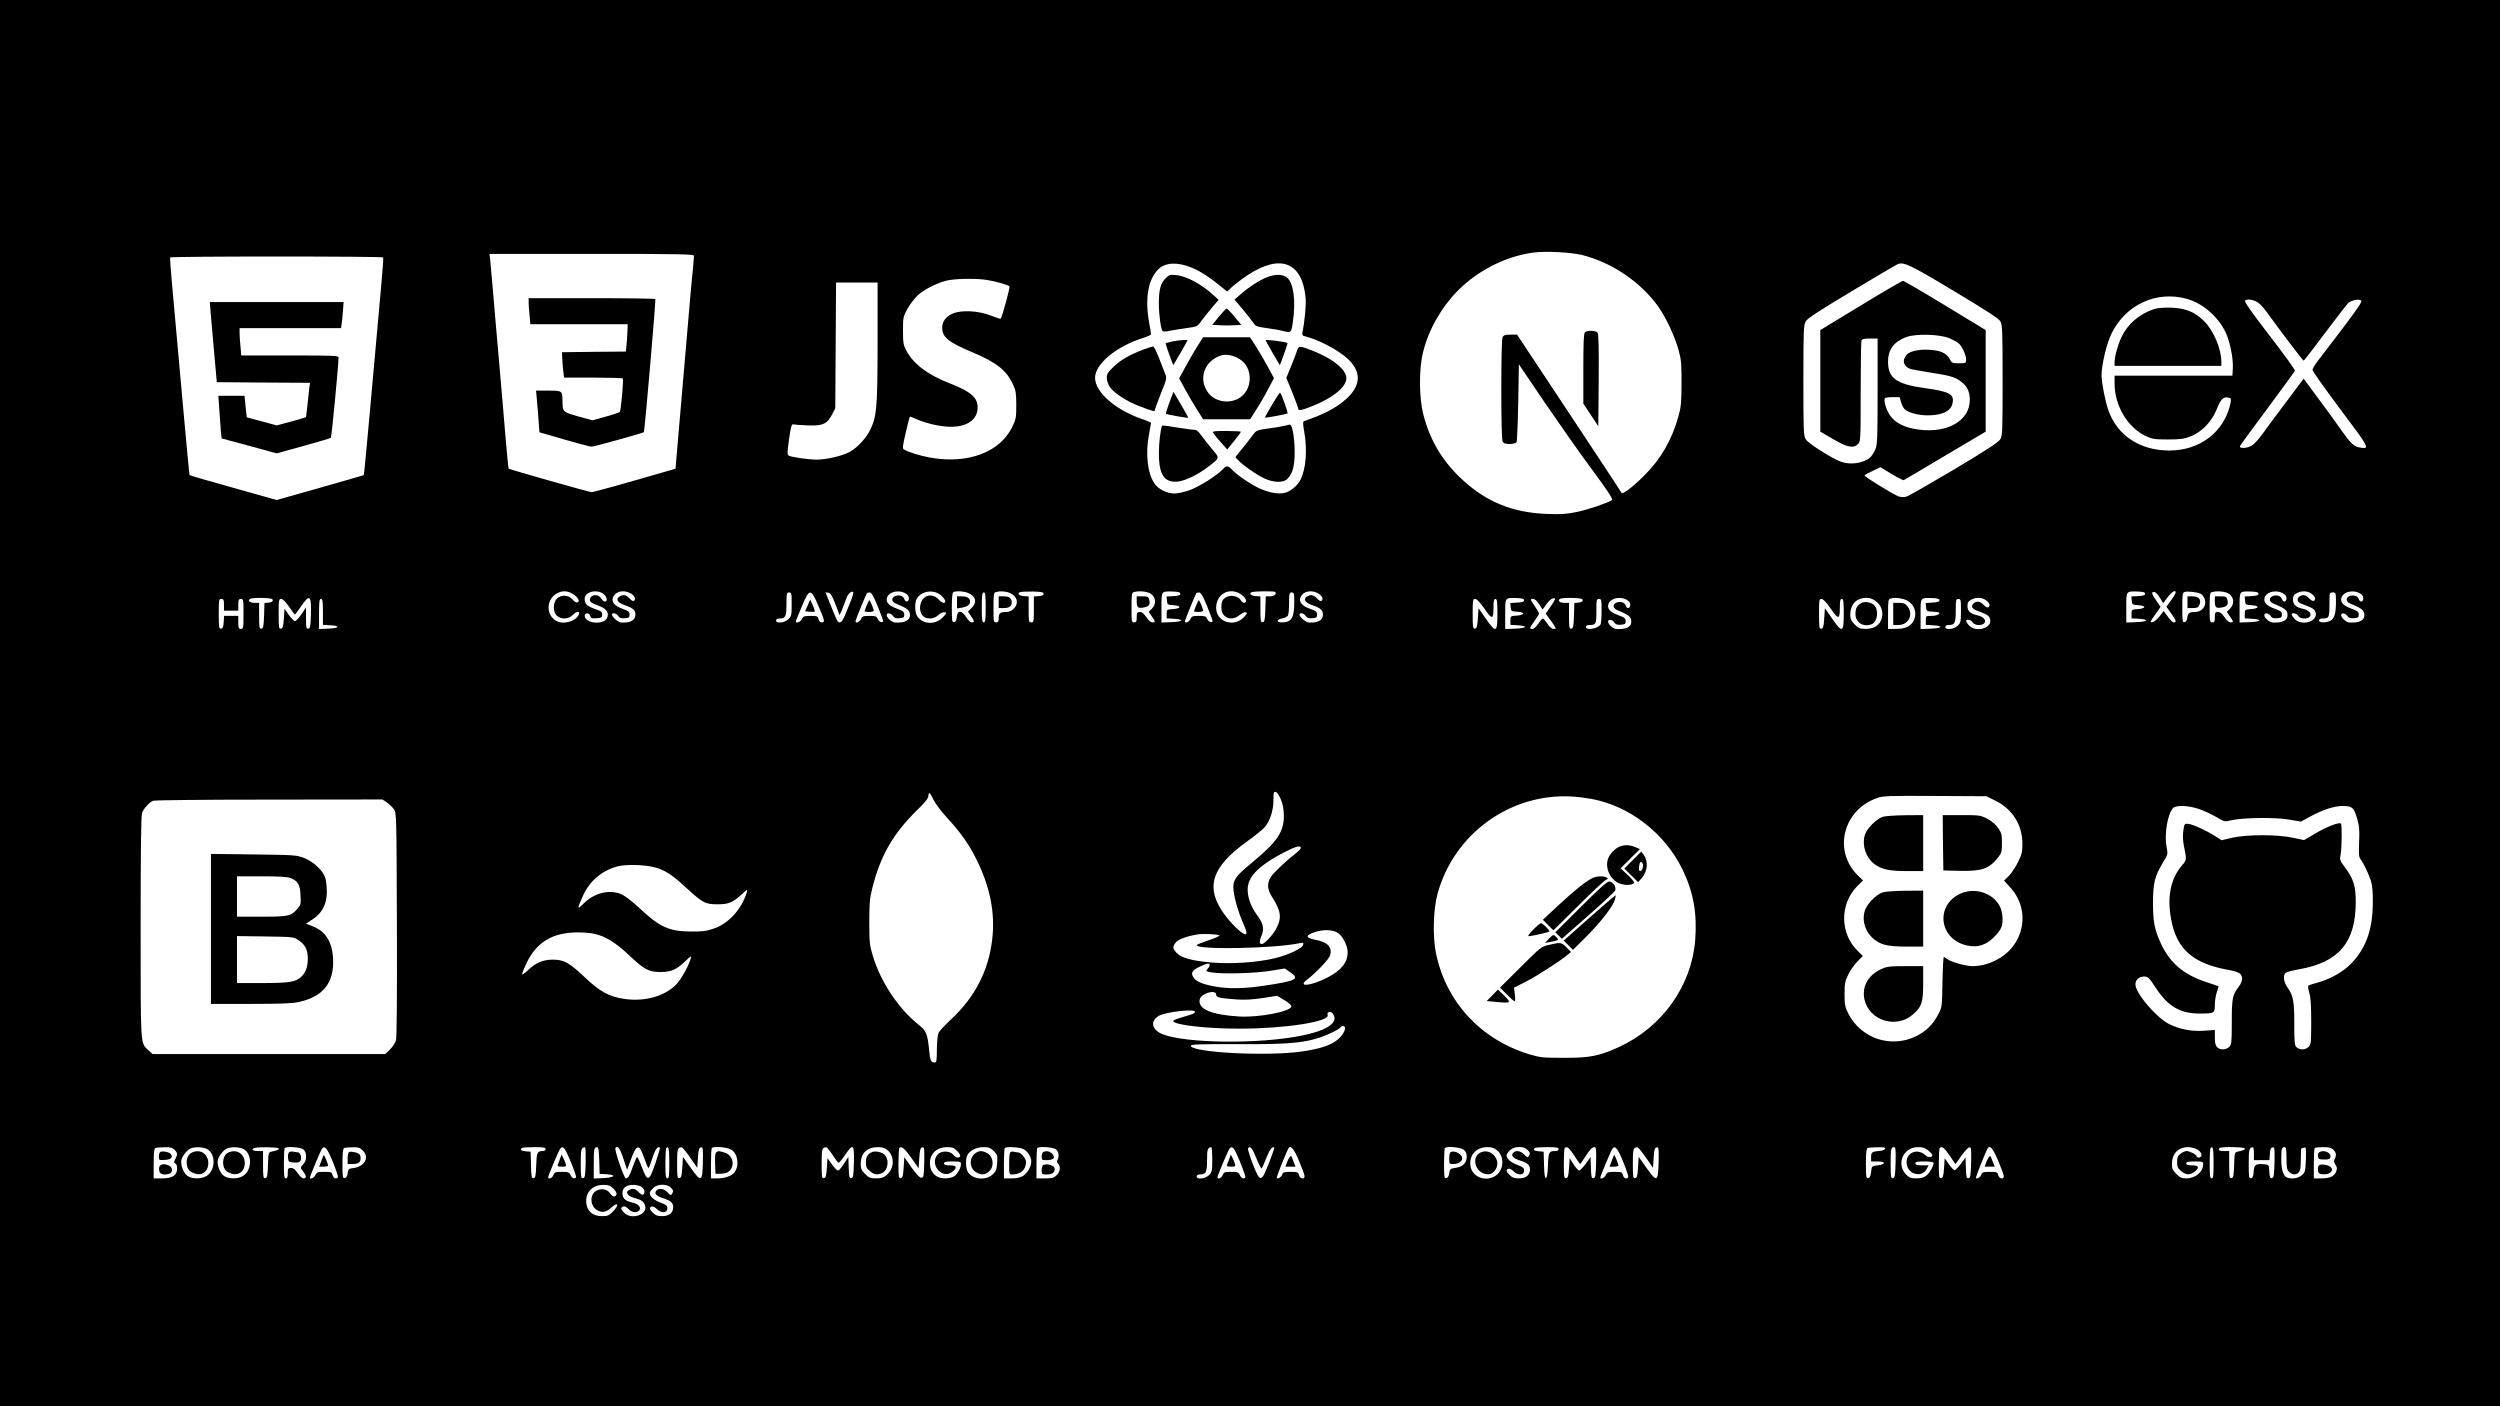 <?xml version="1.0" standalone="no"?>
<!DOCTYPE svg PUBLIC "-//W3C//DTD SVG 20010904//EN"
 "http://www.w3.org/TR/2001/REC-SVG-20010904/DTD/svg10.dtd">
<svg version="1.0" xmlns="http://www.w3.org/2000/svg"
 width="1920pt" height="1080pt" viewBox="0 0 1920 1080"
 preserveAspectRatio="xMidYMid meet">

<g transform="translate(0,1080) scale(0.1,-0.1)"
fill="#000000" stroke="none">
<path d="M0 5400 l0 -5400 9600 0 9600 0 0 5400 0 5400 -9600 0 -9600 0 0
-5400z m12153 3441 c230 -59 447 -207 582 -395 60 -84 128 -230 157 -336 20
-74 23 -107 22 -255 0 -141 -4 -183 -22 -247 -51 -186 -136 -333 -267 -463
-86 -86 -166 -146 -172 -130 -2 6 -183 281 -403 613 l-399 602 -50 0 c-39 0
-53 -4 -61 -19 -6 -13 -10 -157 -10 -401 0 -244 4 -388 10 -401 8 -14 21 -19
55 -19 24 0 47 6 52 13 4 6 10 144 13 305 l5 294 199 -294 c110 -161 273 -394
364 -516 129 -175 162 -226 151 -233 -37 -24 -184 -73 -269 -91 -77 -16 -120
-19 -230 -15 -270 10 -475 96 -666 279 -141 135 -232 291 -281 478 -35 132
-37 352 -4 484 42 174 141 347 270 477 155 154 363 259 574 289 93 13 292 3
380 -19z m-6823 -6 c0 -9 -4 -57 -9 -108 -11 -103 -14 -137 -76 -862 -25 -286
-48 -553 -51 -592 l-6 -73 -67 -19 c-265 -78 -563 -161 -578 -161 -19 1 -631
175 -637 181 -2 2 -13 119 -25 259 -12 140 -26 305 -31 365 -10 117 -24 273
-40 458 -5 61 -16 193 -25 292 -8 99 -17 201 -20 228 l-6 47 786 0 c700 0 785
-2 785 -15z m-2387 -12 c2 -5 -4 -96 -14 -203 -25 -277 -43 -471 -90 -1000
-23 -256 -43 -467 -45 -469 -1 -1 -153 -45 -336 -97 l-333 -94 -200 56 c-346
97 -466 132 -469 135 -2 2 -22 213 -45 469 -47 529 -65 723 -90 1000 -10 107
-16 198 -14 203 2 4 370 7 818 7 448 0 816 -3 818 -7z m6208 -78 c61 -24 145
-78 223 -143 l50 -41 43 40 c24 21 77 61 118 88 250 163 415 98 442 -174 5
-52 -6 -180 -24 -265 -4 -24 -1 -28 24 -34 100 -25 250 -104 322 -170 108
-100 105 -206 -9 -309 -76 -69 -172 -119 -326 -172 -8 -2 -8 -23 2 -77 26
-144 14 -290 -29 -374 -23 -45 -81 -92 -123 -100 -53 -10 -121 3 -193 36 -70
33 -172 103 -210 144 -31 32 -41 33 -72 0 -44 -47 -183 -134 -254 -159 -38
-13 -90 -25 -114 -25 -60 0 -127 34 -156 79 -53 80 -69 228 -40 378 8 43 15
81 15 85 0 3 -24 14 -52 24 -214 69 -377 209 -378 322 0 107 164 243 373 308
31 10 57 22 57 28 0 6 -7 47 -15 91 -33 186 -7 332 73 409 54 51 145 55 253
11z m5853 -179 c252 -151 346 -212 359 -234 15 -27 17 -68 17 -454 0 -395 -1
-425 -19 -453 -13 -22 -112 -86 -351 -229 -184 -109 -348 -203 -366 -209 -22
-7 -42 -6 -64 1 -37 13 -260 150 -260 160 0 4 28 20 61 35 l61 29 85 -52 c47
-28 89 -49 93 -48 4 2 147 86 318 188 l312 185 0 390 0 390 -311 189 c-171
104 -317 189 -324 189 -7 0 -153 -85 -324 -189 l-311 -189 0 -390 0 -390 98
-57 c108 -64 156 -74 192 -38 19 19 20 33 20 399 0 209 3 386 6 395 5 12 21
16 65 16 l59 0 0 -407 c0 -374 -2 -411 -19 -448 -10 -22 -27 -48 -37 -57 -52
-46 -151 -61 -226 -34 -69 25 -250 140 -269 171 -18 28 -19 59 -19 453 0 386
2 427 18 454 12 22 104 82 351 230 183 110 343 204 355 209 46 19 92 -2 430
-205z m-7424 84 c67 -11 159 -37 173 -49 6 -6 -57 -238 -68 -249 -2 -2 -34 8
-72 23 -95 39 -229 46 -295 17 -54 -23 -82 -61 -82 -108 0 -74 47 -112 233
-190 184 -77 263 -139 313 -251 19 -40 23 -66 23 -153 0 -99 -2 -109 -32 -171
-95 -193 -340 -284 -626 -234 -79 14 -173 43 -206 64 -11 7 -8 29 15 127 15
66 29 121 31 123 2 3 20 -4 41 -13 59 -29 161 -56 237 -62 137 -12 232 38 242
129 10 87 -41 136 -213 203 -168 65 -278 148 -332 249 -24 45 -27 60 -27 155
0 100 1 108 34 168 19 34 54 80 78 103 54 50 169 106 243 118 77 12 213 13
290 1z m-840 -477 c-1 -496 -6 -564 -53 -667 -32 -69 -101 -144 -164 -178 -55
-30 -178 -58 -253 -58 -60 0 -188 19 -211 30 -14 8 -14 20 1 127 13 92 20 117
31 114 8 -2 57 -6 109 -8 118 -5 152 10 190 83 l25 48 3 483 3 483 159 0 160
0 0 -457z m10055 332 c121 -34 236 -133 295 -252 36 -73 63 -204 58 -285 l-3
-53 -453 0 -452 0 0 -60 c0 -171 100 -338 240 -404 49 -23 67 -26 170 -26 97
0 124 4 175 24 86 34 162 114 200 209 30 77 51 98 90 88 21 -5 22 -9 14 -48
-48 -216 -234 -358 -468 -358 -228 0 -403 117 -470 313 -24 70 -51 210 -51
266 0 79 39 243 76 318 108 223 345 333 579 268z m530 -19 c21 -9 51 -38 80
-78 128 -176 281 -377 287 -378 3 0 77 95 163 211 87 116 167 219 178 230 24
22 79 35 100 22 12 -6 -17 -50 -137 -209 -83 -110 -170 -224 -193 -253 -24
-30 -43 -62 -43 -72 0 -10 97 -146 215 -304 226 -300 228 -305 148 -292 -46 8
-70 31 -148 142 -35 50 -112 157 -173 238 l-110 149 -134 -179 c-74 -98 -156
-209 -183 -247 -27 -37 -62 -77 -79 -87 -37 -23 -101 -26 -93 -5 3 7 98 138
212 290 113 153 208 283 210 289 2 7 -86 129 -196 271 -142 185 -196 262 -187
268 19 12 45 10 83 -6z m-2350 -285 c27 -12 58 -29 69 -39 25 -23 56 -90 56
-124 0 -27 -2 -28 -55 -28 -50 0 -56 2 -70 30 -22 42 -59 63 -128 71 -91 11
-177 -4 -204 -36 -38 -44 -25 -89 30 -109 11 -3 76 -15 145 -26 154 -24 190
-34 232 -63 47 -32 69 -65 76 -117 24 -176 -153 -292 -393 -259 -106 14 -179
51 -219 111 -29 43 -49 111 -38 130 3 4 29 8 59 8 l54 0 11 -38 c5 -22 19 -47
29 -56 28 -26 106 -46 175 -46 112 0 178 32 191 91 16 71 -21 92 -211 118
-221 31 -284 76 -284 204 0 93 46 154 142 189 77 27 261 21 333 -11z m-10578
-1961 c41 -24 60 -58 39 -66 -9 -4 -25 5 -39 22 -31 36 -87 39 -120 6 -32 -32
-31 -106 2 -133 34 -27 86 -25 117 6 42 42 72 30 37 -14 -26 -31 -88 -50 -132
-40 -102 23 -120 163 -29 219 42 25 84 25 125 0z m237 -1 c28 -22 35 -59 12
-59 -7 0 -21 11 -30 25 -26 40 -86 29 -86 -16 0 -11 19 -23 60 -38 64 -24 85
-48 76 -87 -8 -30 -36 -45 -86 -46 -47 0 -90 24 -90 52 0 27 36 26 43 -1 5
-17 12 -20 49 -17 38 3 43 6 43 28 0 21 -8 27 -47 40 -26 8 -57 23 -68 32 -20
18 -26 53 -12 74 25 37 96 44 136 13z m205 6 c32 -16 47 -43 32 -58 -7 -7 -19
-2 -35 16 -28 30 -53 34 -82 13 -27 -21 -9 -46 48 -65 60 -21 78 -37 78 -72 0
-42 -39 -64 -108 -60 -24 1 -72 42 -72 61 0 18 35 11 48 -11 10 -15 21 -19 50
-17 32 3 37 6 37 28 0 21 -8 28 -53 44 -65 23 -90 55 -73 92 19 42 79 56 130
29z m1700 -48 c-12 -29 -30 -74 -41 -102 -23 -57 -35 -75 -53 -75 -12 0 -24
27 -86 183 l-19 48 21 -3 c17 -2 29 -21 55 -88 l32 -85 20 45 c10 25 24 62 31
82 12 36 38 61 53 52 4 -3 -2 -28 -13 -57z m411 48 c21 -11 30 -23 30 -40 0
-30 -26 -34 -35 -5 -8 25 -46 35 -75 20 -27 -14 -22 -42 9 -55 87 -36 106 -50
109 -82 5 -46 -35 -68 -114 -64 -24 1 -64 36 -64 56 0 22 33 18 48 -6 10 -15
21 -19 50 -17 32 3 37 6 37 28 0 20 -9 28 -50 43 -61 22 -85 43 -85 72 0 53
80 81 140 50z m281 -21 c31 -29 38 -54 16 -54 -8 0 -24 11 -36 24 -47 50 -112
41 -137 -20 -18 -42 -5 -97 26 -114 34 -18 79 -11 106 16 16 15 35 24 48 22
20 -3 18 -6 -15 -41 -58 -58 -153 -53 -195 11 -18 28 -21 101 -4 132 34 64
136 77 191 24z m204 22 c60 -25 71 -72 27 -115 l-28 -28 23 -34 c28 -40 29
-49 5 -49 -9 0 -28 18 -42 40 -34 55 -67 56 -72 3 -2 -27 -8 -39 -20 -41 -16
-3 -18 7 -18 111 0 83 4 117 13 120 24 10 78 7 112 -7z m320 0 c58 -25 72 -80
30 -121 -15 -15 -36 -25 -54 -25 -49 0 -61 -9 -61 -46 0 -27 -4 -34 -20 -34
-19 0 -20 7 -20 114 0 101 2 115 18 119 35 9 73 7 107 -7z m260 -6 c0 -10 -12
-16 -37 -18 l-38 -3 0 -100 c0 -92 -1 -99 -20 -99 -19 0 -20 7 -20 99 l0 100
-37 3 c-39 3 -56 23 -26 31 10 3 54 4 98 4 64 -2 80 -5 80 -17z m804 9 c55
-19 69 -82 27 -124 l-24 -24 24 -35 c29 -42 29 -46 4 -46 -12 0 -30 16 -46 40
-19 28 -34 40 -50 40 -21 0 -24 -5 -24 -40 0 -33 -3 -40 -20 -40 -19 0 -20 7
-20 114 0 101 2 115 18 119 33 9 79 7 111 -4z m246 -9 c0 -11 -14 -16 -53 -18
l-53 -3 3 -32 c3 -31 5 -32 51 -35 63 -4 58 -26 -6 -30 -46 -3 -47 -4 -47 -37
l0 -34 55 -3 c84 -5 72 -23 -17 -26 l-78 -3 0 115 c0 130 -4 125 90 123 42 -2
55 -6 55 -17z m439 10 c32 -12 66 -45 66 -65 0 -21 -27 -19 -40 4 -16 31 -73
45 -108 27 -34 -18 -42 -33 -42 -84 0 -76 78 -108 139 -56 17 14 38 24 48 22
14 -3 13 -8 -12 -36 -76 -84 -215 -39 -215 69 0 94 79 152 164 119z m289 4
c14 -15 -8 -34 -39 -34 l-33 0 -3 -97 c-3 -84 -6 -98 -20 -101 -16 -3 -18 7
-18 97 l0 100 -37 3 c-39 3 -56 23 -26 31 27 7 169 8 176 1z m326 -9 c32 -16
47 -43 32 -58 -7 -7 -19 -2 -35 16 -28 30 -53 34 -82 13 -27 -21 -9 -46 48
-65 60 -21 78 -37 78 -72 0 -42 -39 -64 -108 -60 -24 1 -72 42 -72 61 0 18 35
11 48 -11 10 -15 21 -19 50 -17 32 3 37 6 37 28 0 21 -8 28 -53 44 -65 23 -90
55 -73 92 19 42 79 56 130 29z m6356 -5 c0 -11 -14 -16 -53 -18 l-53 -3 3 -32
c3 -31 5 -32 51 -35 63 -4 58 -26 -6 -30 -46 -3 -47 -4 -47 -37 l0 -34 55 -3
c84 -5 72 -23 -17 -26 l-78 -3 0 115 c0 130 -4 125 90 123 42 -2 55 -6 55 -17z
m117 -37 l21 -36 21 29 c29 39 54 64 66 64 18 0 11 -19 -26 -70 l-36 -50 36
-50 c39 -55 44 -70 21 -70 -9 0 -29 20 -46 44 l-32 44 -31 -41 c-18 -23 -42
-43 -55 -45 -21 -3 -20 1 20 57 l42 60 -36 53 c-26 37 -33 54 -25 59 15 10 32
-4 60 -48z m309 37 c11 -6 24 -23 29 -36 21 -54 -15 -104 -75 -104 -41 0 -53
-10 -57 -45 -2 -19 -10 -31 -20 -33 -16 -3 -18 7 -18 112 0 100 2 115 18 120
24 7 99 -2 123 -14z m198 9 c55 -19 69 -82 27 -124 l-24 -24 24 -35 c29 -42
29 -46 4 -46 -12 0 -30 16 -46 40 -19 28 -34 40 -50 40 -21 0 -24 -5 -24 -40
0 -33 -3 -40 -20 -40 -19 0 -20 7 -20 114 0 101 2 115 18 119 33 9 79 7 111
-4z m246 -9 c0 -11 -14 -16 -53 -18 l-53 -3 3 -32 c3 -31 5 -32 51 -35 63 -4
58 -26 -6 -30 -46 -3 -47 -4 -47 -37 l0 -34 55 -3 c84 -5 72 -23 -17 -26 l-78
-3 0 115 c0 130 -4 125 90 123 42 -2 55 -6 55 -17z m185 5 c21 -11 30 -23 30
-40 0 -30 -26 -34 -35 -5 -8 25 -46 35 -75 20 -27 -14 -22 -42 9 -55 87 -36
106 -50 109 -82 5 -46 -35 -68 -114 -64 -24 1 -64 36 -64 56 0 22 33 18 48 -6
10 -15 21 -19 50 -17 32 3 37 6 37 28 0 20 -9 28 -50 43 -61 22 -85 43 -85 72
0 53 80 81 140 50z m224 -6 c14 -11 26 -27 26 -34 0 -26 -21 -27 -45 -1 -27
29 -56 33 -79 11 -21 -21 -11 -41 27 -55 79 -29 95 -39 101 -65 18 -72 -114
-107 -166 -44 -10 12 -18 25 -18 30 0 17 39 9 50 -11 13 -24 71 -28 90 -5 17
21 -9 50 -52 59 -54 11 -78 32 -78 71 0 27 6 37 28 49 38 21 85 19 116 -5z
m366 6 c21 -11 30 -23 30 -40 0 -30 -26 -34 -35 -5 -8 25 -46 35 -75 20 -27
-14 -22 -42 9 -55 87 -36 106 -50 109 -82 5 -46 -35 -68 -114 -64 -24 1 -64
36 -64 56 0 22 33 18 48 -6 10 -15 21 -19 50 -17 32 3 37 6 37 28 0 20 -9 28
-50 43 -61 22 -85 43 -85 72 0 53 80 81 140 50z m-12040 -85 c0 -83 -2 -93
-25 -115 -28 -29 -95 -36 -95 -10 0 10 10 15 28 15 45 0 52 16 52 112 0 81 2
88 20 88 19 0 20 -7 20 -90z m206 -15 c49 -115 51 -125 25 -125 -12 0 -21 9
-25 25 -6 23 -11 25 -61 25 -49 0 -57 -3 -67 -25 -11 -25 -55 -37 -45 -12 3 6
24 58 47 115 57 135 67 135 126 -3z m455 -2 c24 -60 43 -110 42 -113 -5 -16
-31 -7 -41 15 -10 22 -17 25 -65 25 -48 0 -55 -3 -65 -25 -11 -23 -42 -36 -42
-16 0 8 77 197 87 214 2 4 12 7 22 7 14 0 29 -26 62 -107z m829 -8 c0 -96 -3
-115 -15 -115 -12 0 -15 19 -15 115 0 96 3 115 15 115 12 0 15 -19 15 -115z
m1701 8 c24 -60 43 -110 42 -113 -5 -16 -31 -7 -41 15 -10 22 -17 25 -65 25
-48 0 -55 -3 -65 -25 -11 -23 -42 -36 -42 -16 0 8 77 197 87 214 2 4 12 7 22
7 14 0 29 -26 62 -107z m669 33 c0 -121 -21 -156 -95 -156 -46 0 -43 22 5 31
18 4 36 13 41 21 5 7 9 50 9 96 0 75 2 82 20 82 18 0 20 -7 20 -74z m8000 0
c0 -89 -13 -130 -46 -145 -37 -16 -84 -14 -84 4 0 9 9 15 24 15 53 0 56 5 56
106 0 94 0 94 25 94 24 0 25 -2 25 -74z m-15845 14 c0 -10 -12 -16 -32 -18
l-32 -3 -3 -97 c-3 -83 -6 -97 -20 -100 -16 -3 -18 7 -18 97 l0 101 -34 0
c-38 0 -57 17 -35 31 8 5 50 8 94 7 63 -2 80 -6 80 -18z m293 -106 c-3 -94 -5
-109 -20 -112 -16 -3 -18 6 -18 80 l0 83 -35 -53 c-20 -28 -42 -52 -50 -52 -8
0 -29 21 -47 48 l-33 47 -5 -75 c-4 -61 -8 -75 -22 -78 -16 -3 -18 7 -18 112
0 109 1 116 20 116 12 0 33 -21 60 -60 22 -33 43 -60 45 -60 2 0 22 27 44 59
69 102 83 92 79 -55z m9317 106 c0 -11 -14 -16 -53 -18 l-53 -3 3 -32 c3 -31
5 -32 51 -35 63 -4 58 -26 -6 -30 -46 -3 -47 -4 -47 -37 l0 -34 55 -3 c84 -5
72 -23 -17 -26 l-78 -3 0 115 c0 130 -4 125 90 123 42 -2 55 -6 55 -17z m205
-46 l-39 -56 23 -32 c13 -17 31 -43 41 -58 17 -27 17 -28 -4 -28 -13 0 -30 14
-47 40 -15 22 -30 40 -35 40 -5 0 -21 -18 -35 -40 -15 -23 -35 -40 -45 -40
-26 0 -24 5 16 61 19 27 35 52 35 57 0 4 -16 31 -35 60 -34 50 -35 52 -13 52
16 0 31 -13 49 -41 l26 -41 29 41 c27 37 49 52 66 44 4 -2 -11 -29 -32 -59z
m245 46 c0 -10 -12 -16 -32 -18 l-32 -3 -3 -97 c-3 -83 -6 -97 -20 -100 -16
-3 -18 7 -18 97 l0 101 -34 0 c-38 0 -57 17 -35 31 8 5 50 8 94 7 63 -2 80 -6
80 -18z m335 5 c21 -11 30 -23 30 -40 0 -30 -26 -34 -35 -5 -8 25 -46 35 -75
20 -27 -14 -22 -42 9 -55 87 -36 106 -50 109 -82 5 -46 -35 -68 -114 -64 -24
1 -64 36 -64 56 0 22 33 18 48 -6 10 -15 21 -19 50 -17 32 3 37 6 37 28 0 20
-9 28 -50 43 -61 22 -85 43 -85 72 0 53 80 81 140 50z m1911 -8 c46 -31 66
-85 50 -138 -16 -52 -58 -79 -124 -79 -42 0 -54 5 -83 34 -28 28 -34 42 -34
75 0 55 24 99 63 116 47 21 90 18 128 -8z m213 13 c78 -18 118 -99 82 -168
-22 -43 -63 -62 -136 -62 l-60 0 0 114 c0 101 2 115 18 119 29 8 55 7 96 -3z
m281 -10 c0 -11 -14 -16 -53 -18 l-53 -3 3 -32 c3 -31 4 -32 56 -35 45 -3 52
-5 42 -18 -8 -8 -30 -14 -56 -14 -43 0 -44 0 -44 -35 l0 -34 55 -3 c84 -5 72
-23 -17 -26 l-78 -3 0 115 c0 130 -4 125 90 123 42 -2 55 -6 55 -17z m359 -1
c14 -11 26 -27 26 -34 0 -26 -21 -27 -45 -1 -27 29 -56 33 -79 11 -21 -21 -11
-41 27 -55 79 -29 95 -39 101 -65 18 -72 -114 -107 -166 -44 -10 12 -18 25
-18 30 0 17 39 9 50 -11 13 -24 71 -28 90 -5 17 21 -9 50 -52 59 -54 11 -78
32 -78 71 0 27 6 37 28 49 38 21 85 19 116 -5z m-13534 -34 l0 -45 55 0 55 0
0 45 c0 38 3 45 20 45 19 0 20 -7 20 -115 0 -108 -1 -115 -20 -115 -17 0 -20
7 -20 50 l0 50 -54 0 -55 0 -3 -47 c-2 -36 -7 -49 -20 -51 -16 -3 -18 7 -18
112 0 109 1 116 20 116 17 0 20 -7 20 -45z m760 -55 l0 -99 55 -3 c81 -4 73
-22 -12 -26 l-73 -3 0 116 c0 96 3 115 15 115 12 0 15 -18 15 -100z m8921 24
c59 -85 69 -84 69 14 0 48 3 62 15 62 12 0 15 -19 15 -115 0 -145 -11 -149
-90 -35 l-55 79 -5 -77 c-4 -63 -8 -77 -22 -80 -16 -3 -18 7 -18 112 0 108 1
116 19 116 13 0 37 -25 72 -76z m899 -16 c0 -51 -4 -98 -8 -104 -21 -33 -112
-48 -112 -19 0 9 9 15 24 15 53 0 56 5 56 106 0 87 1 94 20 94 19 0 20 -7 20
-92z m1761 16 c59 -85 69 -84 69 14 0 48 3 62 15 62 12 0 15 -19 15 -115 0
-145 -11 -149 -90 -35 l-55 79 -5 -77 c-4 -63 -8 -77 -22 -80 -16 -3 -18 7
-18 112 0 108 1 116 19 116 13 0 37 -25 72 -76z m999 -14 c0 -83 -2 -93 -25
-115 -28 -29 -95 -36 -95 -10 0 10 10 15 28 15 45 0 52 16 52 112 0 81 2 88
20 88 19 0 20 -7 20 -90z m-5223 -1450 c16 -38 22 -76 23 -125 0 -125 -51
-200 -247 -362 -130 -107 -148 -134 -139 -215 9 -72 38 -170 77 -257 38 -85
26 -99 -38 -44 -27 22 -72 71 -101 109 -161 212 -115 371 167 573 53 38 111
84 129 103 43 46 72 131 72 213 0 58 2 66 17 63 11 -2 27 -26 40 -58z m-2668
-2 c13 -28 60 -90 103 -137 101 -109 168 -203 222 -311 110 -218 150 -421 126
-625 -29 -243 -132 -442 -318 -616 -44 -41 -85 -85 -93 -99 -8 -16 -13 -62
-14 -127 0 -85 -3 -103 -15 -103 -30 0 -37 16 -44 90 -13 133 -21 153 -87 205
-151 122 -285 324 -345 521 -25 82 -28 103 -28 259 0 143 3 184 22 260 62 251
161 423 346 604 60 58 86 91 86 107 0 37 13 28 39 -28z m5056 6 c293 -56 559
-262 695 -539 85 -173 115 -339 99 -544 -27 -351 -252 -668 -583 -821 -152
-70 -227 -85 -426 -84 -161 0 -182 2 -265 27 -374 114 -640 402 -717 777 -26
126 -21 336 12 455 125 460 557 774 1030 748 41 -2 111 -11 155 -19z m3097
-12 c133 -65 209 -185 210 -330 0 -65 -4 -83 -35 -146 -20 -39 -52 -86 -71
-105 l-35 -34 49 -54 c116 -127 124 -312 20 -450 -68 -91 -195 -153 -311 -153
-52 0 -163 31 -194 54 -11 9 -23 16 -27 16 -3 0 -8 -87 -10 -192 -3 -187 -4
-195 -30 -244 -37 -71 -74 -111 -133 -150 -198 -126 -456 -55 -561 154 -25 50
-28 68 -28 147 0 79 3 97 28 149 16 33 48 79 71 102 l42 42 -34 33 c-144 135
-147 365 -8 505 l43 42 -35 34 c-197 187 -123 504 140 598 48 18 83 19 447 17
l395 -2 67 -33z m-12352 -14 c18 -13 43 -36 54 -51 21 -28 21 -34 24 -885 2
-563 -1 -869 -7 -892 -6 -20 -27 -51 -46 -70 l-36 -35 -894 0 -894 0 -32 30
c-62 58 -59 15 -59 944 0 576 3 859 11 878 12 33 56 82 84 93 11 5 412 9 891
9 l871 1 33 -22z m13920 -52 c36 -12 95 -40 130 -60 64 -38 66 -38 115 -26 86
21 337 24 443 6 l93 -16 72 39 c94 52 184 81 247 81 74 0 86 -10 111 -91 18
-61 21 -88 17 -184 -4 -87 -2 -116 9 -131 25 -32 64 -115 81 -168 12 -37 16
-86 15 -176 -2 -205 -55 -348 -171 -465 -61 -61 -159 -116 -252 -141 -36 -10
-68 -20 -72 -23 -4 -4 -1 -28 7 -55 11 -35 15 -99 15 -223 0 -160 -2 -175 -20
-193 -24 -24 -67 -26 -92 -3 -16 14 -18 34 -18 177 0 178 -8 222 -51 280 -31
43 -38 96 -15 115 8 6 52 18 99 26 309 54 438 206 439 515 1 124 -18 183 -83
269 -39 52 -41 57 -33 100 10 59 11 227 2 236 -13 13 -111 -25 -198 -77 l-85
-50 -85 18 c-119 26 -353 26 -467 0 l-82 -19 -48 31 c-68 44 -176 93 -209 95
-27 2 -29 -1 -36 -52 -5 -34 -4 -75 3 -110 23 -114 23 -116 -10 -153 -91 -104
-120 -246 -86 -423 43 -227 170 -337 445 -385 36 -6 73 -19 83 -27 24 -23 21
-61 -9 -100 -49 -64 -54 -90 -54 -273 0 -157 -2 -172 -20 -190 -24 -24 -67
-26 -92 -3 -13 12 -18 31 -18 75 l0 58 -82 -6 c-97 -7 -188 11 -271 52 -99 51
-257 237 -257 304 0 35 28 60 66 60 31 0 38 -7 89 -85 95 -144 186 -198 335
-199 116 0 120 2 120 67 0 30 7 74 15 97 8 24 14 44 13 46 -2 1 -46 16 -98 33
-172 57 -277 148 -345 296 -48 104 -60 164 -60 310 0 151 13 205 74 307 41 66
41 66 30 125 -18 95 7 248 49 296 22 25 120 22 202 -7z m-6900 -297 c0 -6 -12
-21 -27 -33 -79 -61 -184 -159 -203 -191 -31 -50 -28 -95 9 -153 68 -106 76
-159 35 -239 -24 -49 -93 -123 -113 -123 -19 0 -21 18 -6 54 26 63 20 99 -30
167 -53 71 -79 152 -72 217 10 88 95 170 271 262 94 49 136 61 136 39z m-4938
-157 c72 -25 121 -60 230 -161 115 -105 135 -116 228 -116 86 0 117 13 188 78
40 38 44 39 38 17 -37 -129 -139 -242 -253 -281 -56 -20 -87 -24 -178 -23
-169 1 -240 34 -401 186 -47 43 -104 88 -127 98 -94 43 -214 14 -298 -72 -48
-49 -48 -38 1 69 51 110 146 189 265 220 73 18 236 11 307 -15z m5226 -499
c36 -26 72 -99 72 -146 0 -79 -51 -142 -158 -196 -128 -65 -233 -74 -152 -13
63 46 169 159 176 186 16 64 -20 101 -118 119 -74 15 -74 35 2 59 67 22 141
18 178 -9z m-5716 -4 c85 -18 165 -67 268 -164 119 -113 152 -130 245 -130 83
1 118 17 189 84 42 40 47 43 41 21 -14 -53 -67 -149 -105 -193 -84 -95 -244
-142 -403 -119 -119 17 -189 55 -309 169 -116 110 -158 133 -243 133 -75 0
-135 -26 -192 -83 -24 -22 -43 -35 -43 -28 0 8 16 48 36 89 75 156 198 230
386 231 42 1 101 -4 130 -10z m4803 -14 c0 -5 -40 -23 -88 -38 -48 -16 -87
-32 -87 -36 0 -37 594 -26 789 15 29 6 33 5 29 -12 -5 -27 -116 -79 -220 -104
-137 -32 -332 -45 -484 -32 -153 14 -227 34 -266 72 -33 34 -35 49 -8 82 18
24 87 49 170 62 47 7 165 1 165 -9z m-75 -227 c0 -6 -7 -19 -16 -29 -15 -17
-13 -18 23 -26 72 -15 341 -9 459 11 l111 18 41 -28 c77 -53 49 -67 -198 -104
-159 -24 -280 -25 -383 -6 -95 18 -141 38 -161 69 -23 34 -11 56 48 83 57 27
76 30 76 12z m50 -227 c0 -21 24 -27 160 -37 60 -4 119 -1 197 11 l111 17 56
-33 c35 -21 55 -40 54 -49 -8 -39 -247 -85 -398 -77 -219 13 -324 58 -306 133
12 46 126 78 126 35z m-162 -133 c-2 -6 -15 -15 -29 -19 -13 -4 -50 -15 -81
-25 -32 -9 -58 -20 -58 -25 0 -30 258 -60 515 -59 344 0 691 54 671 105 -9 24
24 32 40 10 53 -73 -57 -139 -296 -179 -363 -60 -913 -42 -1038 34 -59 36 -62
90 -7 126 49 32 292 60 283 32z m1152 -124 c0 -27 -33 -73 -71 -99 -54 -38
-132 -62 -264 -81 -269 -38 -850 -7 -850 45 0 10 71 13 345 12 361 -2 487 6
608 39 74 20 185 71 197 90 10 16 35 12 35 -6z m-8990 -934 c24 -24 25 -36 6
-72 -12 -23 -12 -27 0 -32 8 -3 14 -19 14 -40 0 -53 -36 -76 -116 -76 l-64 0
0 114 c0 82 4 116 13 119 6 3 38 6 70 6 44 1 61 -3 77 -19z m249 6 c72 -38 67
-172 -9 -211 -42 -22 -112 -19 -143 6 -30 23 -52 86 -44 121 9 33 45 78 71 88
33 14 94 11 125 -4z m280 0 c72 -38 67 -172 -9 -211 -42 -22 -112 -19 -143 6
-30 23 -52 86 -44 121 9 33 45 78 71 88 33 14 94 11 125 -4z m271 4 c0 -11 -7
-14 -52 -24 -27 -6 -27 -7 -30 -103 -3 -84 -6 -98 -20 -101 -16 -3 -18 7 -18
102 l0 106 -40 0 c-38 0 -54 13 -27 23 24 10 187 7 187 -3z m188 -6 c29 -20
31 -85 2 -114 -25 -25 -25 -29 0 -60 25 -32 25 -50 1 -50 -10 0 -30 17 -45 40
-19 29 -33 40 -51 40 -22 0 -25 -4 -25 -40 0 -29 -4 -40 -15 -40 -12 0 -15 19
-15 113 0 63 3 117 7 120 13 14 118 7 141 -9z m228 -97 c24 -60 42 -113 39
-118 -12 -18 -35 -9 -41 16 -6 23 -11 25 -63 25 -52 0 -59 -3 -69 -25 -10 -21
-42 -36 -42 -19 0 10 83 209 93 222 21 27 40 4 83 -101z m229 88 c57 -56 14
-128 -80 -137 -26 -3 -31 -8 -35 -38 -3 -23 -11 -36 -22 -38 -16 -3 -18 7 -18
111 0 83 4 117 13 120 6 3 36 6 65 6 43 1 57 -3 77 -24z m1405 10 c0 -9 -9
-15 -22 -15 -42 0 -47 -12 -50 -110 -3 -80 -6 -95 -20 -98 -15 -3 -18 9 -20
100 l-3 103 -37 3 c-36 3 -46 11 -31 25 3 4 46 7 95 7 72 0 88 -3 88 -15z
m193 -97 c25 -61 44 -115 41 -120 -10 -16 -31 -8 -42 17 -10 22 -18 25 -67 25
-50 0 -56 -2 -65 -25 -9 -23 -40 -36 -40 -16 0 13 81 204 92 219 22 26 37 8
81 -100z m115 -5 c-3 -103 -5 -118 -20 -121 -16 -3 -18 7 -18 111 0 112 3 123
33 126 4 1 6 -52 5 -116z m104 15 l3 -103 53 -3 c81 -5 62 -26 -26 -30 l-72
-3 0 114 c0 114 3 127 26 127 10 0 14 -27 16 -102z m185 15 l29 -87 24 65 c49
135 67 140 106 29 15 -44 30 -80 34 -80 4 0 17 34 30 75 20 65 42 96 58 81 2
-3 -13 -56 -34 -118 -50 -145 -60 -148 -104 -33 -18 48 -35 83 -39 78 -4 -4
-18 -37 -31 -73 -24 -70 -36 -90 -54 -90 -13 0 -88 218 -80 232 16 25 35 1 61
-79z m353 -33 c0 -100 -2 -120 -15 -120 -12 0 -15 19 -15 113 0 63 3 117 7
120 18 19 23 -3 23 -113z m160 40 l55 -79 5 77 c4 63 8 77 23 80 16 3 17 -6
15 -115 -4 -152 -13 -156 -94 -41 l-59 83 -5 -80 c-4 -66 -8 -80 -22 -83 -16
-3 -18 7 -18 111 0 114 3 124 35 126 6 0 35 -35 65 -79z m317 60 c51 -31 63
-127 21 -177 -21 -25 -73 -43 -128 -43 l-50 0 0 113 c0 63 3 117 7 120 15 16
118 7 150 -13z m777 -40 c21 -33 42 -60 47 -60 4 0 27 27 49 60 62 91 71 84
68 -57 -3 -102 -5 -118 -20 -121 -15 -3 -18 8 -20 80 l-3 83 -34 -53 c-18 -28
-38 -52 -45 -52 -7 0 -28 21 -47 48 l-34 47 -5 -75 c-4 -61 -8 -75 -22 -78
-16 -3 -18 7 -18 111 0 114 3 124 35 126 6 1 27 -26 49 -59z m419 39 c59 -46
57 -142 -4 -194 -24 -19 -42 -25 -81 -25 -44 0 -54 4 -84 34 -28 28 -34 42
-34 75 0 84 47 130 131 131 32 0 54 -6 72 -21z m187 -63 l55 -79 5 79 c4 65 8
79 23 82 16 3 17 -6 15 -115 -3 -109 -4 -118 -23 -118 -13 0 -37 26 -75 79
l-55 79 -5 -79 c-4 -65 -8 -79 -22 -82 -16 -3 -18 7 -18 111 0 62 3 117 7 121
17 16 41 -4 93 -78z m351 54 c30 -30 31 -50 3 -50 -9 0 -24 10 -34 22 -26 32
-95 32 -121 -1 -62 -76 38 -191 114 -131 41 33 35 50 -18 50 -33 0 -45 4 -45
15 0 12 14 15 65 15 59 0 65 -2 65 -20 0 -29 -26 -76 -52 -94 -13 -9 -43 -16
-70 -16 -63 0 -107 36 -115 96 -11 84 43 143 130 144 41 0 53 -5 78 -30z m281
0 c29 -29 30 -34 26 -92 -4 -53 -9 -65 -36 -89 -53 -47 -151 -37 -188 18 -18
29 -21 102 -4 133 19 35 70 60 123 60 41 0 53 -5 79 -30z m228 15 c32 -16 60
-61 60 -95 0 -39 -29 -89 -62 -110 -23 -14 -50 -20 -90 -20 l-58 0 0 113 c0
63 3 117 7 120 12 13 114 7 143 -8z m248 -1 c23 -16 29 -57 13 -83 -6 -9 -4
-19 5 -28 21 -22 17 -61 -11 -88 -21 -22 -33 -25 -90 -25 l-65 0 0 113 c0 63
3 117 7 120 13 14 118 7 141 -9z m1202 -79 c0 -88 -2 -98 -25 -120 -28 -29
-95 -36 -95 -10 0 8 9 15 21 15 51 0 59 15 59 110 0 85 4 96 33 99 4 1 7 -42
7 -94z m213 -17 c25 -61 44 -115 41 -120 -10 -16 -31 -8 -42 17 -10 22 -18 25
-67 25 -50 0 -56 -2 -65 -25 -9 -23 -40 -36 -40 -16 0 13 81 204 92 219 22 26
37 8 81 -100z m126 26 c18 -47 37 -82 41 -77 4 4 20 40 35 80 24 62 48 93 62
80 2 -2 -17 -55 -41 -118 -60 -153 -68 -153 -124 -10 -24 61 -41 115 -37 121
15 24 32 4 64 -76z m327 -19 c23 -55 43 -108 43 -117 1 -29 -36 -22 -43 7 -6
23 -11 25 -65 25 -50 0 -59 -3 -64 -20 -5 -19 -33 -37 -42 -28 -5 4 75 204 91
230 16 26 41 -4 80 -97z m1264 86 c18 -14 24 -29 24 -55 0 -48 -30 -78 -86
-85 -40 -6 -43 -8 -48 -41 -3 -23 -11 -36 -22 -38 -16 -3 -18 7 -18 111 0 62
3 117 7 120 15 16 118 6 143 -12z m260 -8 c58 -52 48 -156 -19 -196 -77 -46
-177 -4 -188 79 -11 83 43 143 129 144 38 0 54 -6 78 -27z m230 7 c22 -22 24
-29 10 -50 -7 -12 -13 -10 -34 13 -28 30 -67 35 -86 12 -17 -20 0 -40 48 -56
62 -19 82 -36 82 -69 0 -45 -31 -70 -85 -70 -35 0 -52 6 -70 25 -29 28 -31 40
-10 49 8 3 26 -6 40 -20 34 -34 80 -31 80 6 0 20 -8 27 -50 43 -51 18 -85 48
-85 74 0 7 11 25 25 38 32 33 105 35 135 5z m240 5 c0 -10 -10 -15 -27 -15
-47 0 -52 -10 -55 -110 -2 -62 -7 -95 -15 -97 -9 -3 -13 23 -15 99 l-3 103
-37 3 c-36 3 -46 11 -31 25 3 4 46 7 95 7 72 0 88 -3 88 -15z m120 -50 c23
-36 44 -65 45 -65 2 0 18 23 36 51 39 61 56 79 75 79 12 0 14 -20 12 -117 -3
-102 -5 -118 -20 -121 -15 -3 -18 8 -20 80 l-3 82 -37 -52 c-21 -28 -44 -52
-50 -52 -7 0 -26 21 -43 48 l-30 47 -5 -75 c-4 -61 -8 -75 -22 -78 -16 -3 -18
7 -18 111 0 62 3 117 7 120 16 17 33 3 73 -58z m376 -48 c24 -60 42 -113 39
-118 -12 -18 -35 -9 -41 16 -6 23 -11 25 -63 25 -52 0 -59 -3 -69 -25 -10 -21
-42 -36 -42 -19 0 10 83 209 93 222 21 27 40 4 83 -101z m174 33 l55 -79 5 77
c4 63 8 77 23 80 16 3 17 -6 15 -115 -4 -152 -13 -156 -94 -41 l-59 83 -5 -80
c-4 -66 -8 -80 -22 -83 -16 -3 -18 7 -18 111 0 114 3 124 35 126 6 0 35 -35
65 -79z m1838 68 c-3 -7 -18 -14 -34 -16 -67 -6 -74 -10 -74 -47 l0 -35 51 0
c64 0 63 -23 -2 -30 -44 -5 -44 -5 -49 -50 -4 -32 -10 -46 -22 -48 -16 -3 -18
7 -18 111 0 83 4 117 13 120 6 3 41 6 75 6 47 1 63 -2 60 -11z m80 -105 c-3
-103 -5 -118 -20 -121 -16 -3 -18 7 -18 111 0 115 3 127 27 127 11 0 13 -23
11 -117z m251 91 c17 -14 31 -30 31 -35 0 -20 -32 -21 -53 -1 -68 62 -162 12
-142 -76 16 -75 117 -96 151 -31 l15 29 -51 0 c-38 0 -50 4 -50 15 0 12 14 15
70 15 41 0 70 -4 70 -10 0 -25 -30 -78 -55 -98 -20 -16 -42 -22 -77 -22 -41 0
-54 5 -78 28 -80 81 -24 212 90 212 38 0 55 -6 79 -26z m165 -40 l44 -65 44
63 c24 34 51 64 61 66 16 3 17 -7 15 -115 -3 -102 -5 -118 -20 -121 -15 -3
-18 8 -20 77 l-3 81 -35 -47 c-19 -26 -40 -48 -47 -50 -6 -2 -26 18 -45 44
l-33 48 -5 -75 c-4 -61 -8 -75 -22 -78 -16 -3 -18 7 -18 111 0 62 3 117 7 120
16 17 36 2 77 -59z m372 -39 c23 -55 43 -108 43 -117 1 -29 -36 -22 -43 7 -6
23 -11 25 -65 25 -50 0 -59 -3 -64 -20 -5 -19 -33 -37 -42 -28 -5 4 75 204 91
230 16 26 41 -4 80 -97z m1523 90 c30 -15 45 -40 35 -56 -7 -12 -34 -12 -34 1
0 12 -54 40 -78 40 -11 0 -31 -9 -46 -21 -21 -16 -26 -29 -26 -64 0 -36 5 -48
31 -69 37 -31 67 -33 103 -5 40 32 34 49 -19 49 -33 0 -45 4 -45 15 0 12 14
15 65 15 59 0 65 -2 65 -20 0 -61 -58 -110 -131 -110 -33 0 -47 6 -75 34 -28
28 -34 42 -34 75 0 80 47 130 123 131 21 0 51 -7 66 -15z m131 -105 c0 -100
-2 -120 -15 -120 -12 0 -15 19 -15 113 0 63 3 117 7 120 18 19 23 -3 23 -113z
m240 110 c0 -11 -7 -14 -52 -24 -27 -6 -27 -7 -30 -103 -3 -84 -6 -98 -20
-101 -16 -3 -18 7 -18 102 l0 106 -40 0 c-38 0 -49 8 -33 23 11 12 193 8 193
-3z m70 -40 l0 -50 59 0 60 0 3 47 c2 36 7 49 21 51 16 3 17 -6 15 -115 -3
-101 -5 -118 -20 -121 -14 -3 -17 6 -20 50 -3 52 -3 53 -37 56 -66 7 -80 -3
-83 -55 -2 -36 -7 -49 -20 -51 -16 -3 -18 7 -18 111 0 112 3 123 33 126 4 1 7
-21 7 -49z m250 -35 c0 -72 3 -88 20 -105 24 -24 53 -26 74 -4 12 12 16 36 16
100 0 46 2 84 4 84 2 0 12 3 21 6 15 6 17 -2 14 -90 -4 -93 -5 -99 -32 -122
-28 -24 -76 -31 -112 -18 -30 12 -45 60 -45 142 0 80 3 92 27 92 10 0 13 -21
13 -85z m360 65 c22 -22 25 -42 10 -71 -8 -14 -6 -25 6 -44 14 -21 14 -30 5
-54 -16 -37 -48 -51 -116 -51 l-55 0 0 113 c0 63 3 117 7 120 3 4 33 7 65 7
45 0 63 -5 78 -20z m-13209 -299 c18 -18 27 -35 23 -45 -9 -23 -29 -20 -48 8
-21 32 -66 42 -105 22 -57 -30 -50 -125 12 -154 35 -17 65 -10 101 23 53 49
65 22 12 -31 -30 -30 -40 -34 -85 -34 -66 0 -110 35 -118 96 -11 84 43 143
130 144 40 0 53 -5 78 -29z m217 13 c23 -16 29 -48 11 -59 -5 -4 -21 5 -34 19
-26 28 -45 32 -76 16 -30 -16 -7 -48 44 -61 54 -13 74 -29 82 -62 17 -67 -106
-107 -160 -52 -29 28 -31 40 -9 49 10 4 25 -3 40 -19 26 -28 65 -33 84 -10 17
21 -9 50 -52 59 -54 11 -78 32 -78 71 0 43 29 65 85 65 22 0 51 -7 63 -16z
m222 -4 c22 -22 24 -29 10 -50 -7 -12 -13 -10 -34 13 -28 30 -67 35 -86 12
-17 -20 0 -40 48 -56 62 -19 82 -36 82 -69 0 -45 -31 -70 -85 -70 -35 0 -52 6
-70 25 -29 28 -31 40 -10 49 8 3 26 -6 40 -20 34 -34 80 -31 80 6 0 20 -8 27
-50 43 -51 18 -85 48 -85 74 0 7 11 25 25 38 32 33 105 35 135 5z"/>
<path d="M12172 8248 c-9 -9 -12 -85 -12 -280 l0 -268 58 -87 57 -86 3 353 c2
252 -1 357 -9 366 -14 17 -81 18 -97 2z"/>
<path d="M4060 8478 c0 -18 3 -63 7 -100 l6 -68 373 0 374 0 0 -28 c0 -16 -3
-63 -6 -105 l-7 -77 -246 -2 -245 -3 2 -50 c1 -27 5 -71 8 -97 l6 -48 223 0
c123 0 226 -3 228 -7 7 -13 -14 -247 -23 -257 -4 -4 -53 -21 -109 -36 l-101
-28 -109 30 c-119 34 -120 35 -121 113 -1 85 -1 85 -108 85 l-95 0 6 -67 c4
-38 9 -110 13 -161 l7 -92 66 -19 c206 -61 318 -91 336 -91 20 0 392 104 400
111 6 6 93 1013 88 1022 -2 4 -222 7 -489 7 l-484 0 0 -32z"/>
<path d="M1617 8408 c3 -40 15 -179 27 -308 l21 -235 358 -3 358 -2 -6 -43
c-3 -23 -9 -82 -14 -130 -5 -48 -10 -90 -12 -91 -2 -2 -54 -17 -114 -34 l-111
-29 -114 31 -115 31 -9 83 -8 82 -100 0 -101 0 7 -102 c4 -57 9 -130 12 -164
l6 -61 211 -57 212 -58 205 57 c113 31 208 59 211 63 6 6 60 569 59 615 0 16
-25 17 -374 17 l-373 0 -6 68 c-4 37 -7 84 -7 105 l0 37 390 0 389 0 5 33 c3
17 7 62 10 100 l5 67 -514 0 -514 0 6 -72z"/>
<path d="M8952 8663 c-39 -38 -52 -88 -52 -194 0 -86 15 -197 29 -212 4 -4 28
-4 52 2 24 5 82 14 129 21 83 11 86 12 114 52 16 22 53 69 82 103 l53 62 -32
30 c-95 88 -212 152 -293 160 -49 5 -55 3 -82 -24z"/>
<path d="M9726 8669 c-59 -24 -137 -75 -199 -130 l-46 -40 61 -72 c33 -40 70
-86 82 -104 19 -29 27 -32 106 -43 47 -6 101 -16 120 -21 65 -17 67 -16 79 66
24 166 6 304 -46 344 -33 27 -92 27 -157 0z"/>
<path d="M9361 8368 l-51 -63 55 -3 c30 -2 81 -2 112 0 l56 3 -52 63 c-28 34
-56 62 -60 62 -5 0 -32 -28 -60 -62z"/>
<path d="M9197 8143 c-24 -38 -65 -109 -92 -159 l-49 -90 49 -90 c27 -49 68
-119 92 -156 l43 -68 180 0 181 0 47 74 c27 41 68 112 92 159 l44 83 -47 87
c-26 48 -67 118 -92 157 l-45 70 -180 0 -180 0 -43 -67z m320 -99 c114 -66
106 -252 -14 -309 -81 -39 -184 -14 -230 57 -71 106 -20 239 105 278 38 12 90
3 139 -26z"/>
<path d="M9005 8178 c-27 -6 -51 -12 -53 -13 -2 -2 25 -83 47 -140 l12 -29 55
93 c29 51 54 95 54 97 0 7 -63 2 -115 -8z"/>
<path d="M9720 8186 c0 -2 25 -46 54 -97 l55 -93 12 29 c22 57 49 138 47 140
-16 11 -168 30 -168 21z"/>
<path d="M8785 8117 c-107 -40 -178 -81 -232 -133 -44 -42 -53 -56 -53 -86 0
-20 10 -50 23 -69 30 -46 129 -111 224 -147 111 -42 123 -45 123 -31 0 7 21
64 46 128 43 105 46 118 34 146 -7 16 -28 72 -48 123 -19 50 -40 92 -46 91 -6
0 -38 -10 -71 -22z"/>
<path d="M9960 8103 c-7 -21 -28 -76 -47 -122 l-34 -83 46 -112 c25 -62 45
-118 45 -124 0 -19 26 -14 108 19 159 63 262 147 262 214 0 65 -99 147 -250
208 -112 44 -116 44 -130 0z"/>
<path d="M8981 7709 c-17 -45 -29 -84 -26 -87 6 -6 166 -34 170 -30 2 2 -23
47 -55 101 l-58 98 -31 -82z"/>
<path d="M9769 7691 c-31 -53 -56 -97 -55 -98 4 -4 168 26 174 32 6 5 -47 153
-57 159 -3 2 -31 -40 -62 -93z"/>
<path d="M8925 7531 c-11 -18 -25 -137 -25 -208 0 -161 36 -223 129 -223 57 0
159 46 247 113 95 72 93 67 32 139 -29 35 -67 82 -83 105 -24 34 -36 43 -60
43 -16 0 -76 9 -133 18 -57 10 -105 16 -107 13z"/>
<path d="M9870 7531 c-14 -4 -69 -14 -123 -21 -94 -13 -98 -15 -124 -49 -14
-20 -51 -67 -81 -104 l-55 -68 24 -25 c36 -39 139 -110 200 -139 72 -33 147
-34 177 -2 40 42 54 95 55 202 0 109 -18 215 -36 214 -7 0 -23 -4 -37 -8z"/>
<path d="M9319 7473 c6 -10 32 -42 58 -71 l48 -54 53 65 c28 35 52 67 52 71 0
3 -50 6 -110 6 -103 0 -110 -1 -101 -17z"/>
<path d="M16545 8427 c-116 -39 -204 -114 -253 -218 -29 -63 -52 -147 -52
-194 l0 -25 410 0 410 0 0 30 c0 100 -59 240 -132 313 -71 71 -142 100 -253
104 -56 2 -105 -2 -130 -10z"/>
<path d="M7350 6174 l0 -47 36 6 c42 7 64 23 64 46 0 27 -21 41 -62 41 l-38 0
0 -46z"/>
<path d="M7670 6175 l0 -45 38 0 c43 0 62 14 62 45 0 31 -19 45 -62 45 l-38 0
0 -45z"/>
<path d="M8730 6181 c0 -47 10 -55 56 -46 39 7 49 23 40 60 -6 22 -12 25 -51
25 l-45 0 0 -39z"/>
<path d="M16800 6175 l0 -45 40 0 c33 0 42 4 51 24 18 39 -3 66 -51 66 l-40 0
0 -45z"/>
<path d="M17010 6181 c0 -47 10 -55 56 -46 39 7 49 23 40 60 -6 22 -12 25 -51
25 l-45 0 0 -39z"/>
<path d="M6203 6150 l-20 -45 34 -3 c19 -2 37 -1 40 1 2 3 -4 25 -15 49 l-20
43 -19 -45z"/>
<path d="M6656 6150 c-9 -22 -16 -43 -16 -45 0 -3 16 -5 35 -5 19 0 35 5 35
10 0 14 -28 80 -33 80 -3 0 -12 -18 -21 -40z"/>
<path d="M9186 6150 c-9 -22 -16 -43 -16 -45 0 -3 16 -5 35 -5 19 0 35 5 35
10 0 14 -28 80 -33 80 -3 0 -12 -18 -21 -40z"/>
<path d="M14295 6169 c-33 -19 -45 -41 -45 -84 0 -66 59 -104 125 -79 45 18
56 112 17 148 -24 21 -72 29 -97 15z"/>
<path d="M14540 6085 l0 -85 40 0 c79 0 118 82 69 144 -17 21 -29 26 -65 26
l-44 0 0 -85z"/>
<path d="M12440 4299 c-37 -15 -78 -58 -91 -96 -25 -78 25 -172 103 -193 44
-12 98 -5 98 13 0 6 -23 33 -52 60 l-52 48 74 74 74 74 -37 16 c-41 17 -80 18
-117 4z"/>
<path d="M12540 4195 l-65 -65 53 -53 53 -52 29 33 c45 54 50 129 12 180 l-17
22 -65 -65z m75 -26 c10 -15 -3 -59 -18 -59 -9 0 -12 11 -9 35 4 35 15 45 27
24z"/>
<path d="M12225 4054 c-52 -27 -135 -94 -258 -208 l-118 -110 40 -40 41 -41
193 191 c105 105 201 194 212 198 16 6 17 9 5 16 -23 15 -82 12 -115 -6z"/>
<path d="M12141 3835 l-196 -195 25 -25 25 -25 200 176 c110 96 204 184 209
194 12 26 -17 70 -46 70 -15 0 -84 -61 -217 -195z"/>
<path d="M12207 3752 l-198 -176 36 -35 35 -36 96 95 c110 109 207 232 224
285 7 20 10 38 8 39 -1 2 -92 -76 -201 -172z"/>
<path d="M11775 3660 c-33 -33 -44 -50 -33 -50 20 0 151 30 157 36 7 6 -51 64
-64 64 -6 0 -33 -22 -60 -50z"/>
<path d="M11894 3589 l-29 -31 35 7 c73 14 74 14 54 36 -22 25 -25 24 -60 -12z"/>
<path d="M11895 3543 c-58 -13 -64 -18 -217 -171 l-158 -157 52 -52 c29 -29
56 -53 60 -53 5 0 6 24 2 53 l-6 52 85 43 c84 42 263 157 322 206 l30 25 -35
36 c-37 38 -46 40 -135 18z"/>
<path d="M11461 3156 l-43 -44 74 -7 c113 -11 117 -8 61 48 l-49 47 -43 -44z"/>
<path d="M14460 4527 c-52 -17 -126 -93 -140 -146 -20 -77 11 -168 74 -216 55
-42 115 -55 253 -55 l123 0 0 215 0 215 -137 -1 c-76 -1 -154 -6 -173 -12z"/>
<path d="M14922 4328 l3 -213 123 -3 c172 -4 227 15 296 101 28 36 31 45 31
112 0 65 -3 78 -30 117 -20 28 -49 52 -84 71 -52 26 -61 27 -198 27 l-143 0 2
-212z"/>
<path d="M14460 3947 c-53 -17 -126 -93 -140 -147 -29 -107 38 -221 149 -254
37 -11 94 -16 178 -16 l123 0 0 215 0 215 -137 -1 c-76 -1 -154 -6 -173 -12z"/>
<path d="M15054 3936 c-192 -89 -162 -346 47 -396 84 -20 150 -1 215 65 58 57
70 93 61 172 -15 139 -185 223 -323 159z"/>
<path d="M14445 3356 c-99 -46 -147 -134 -126 -232 36 -161 242 -227 370 -117
70 60 81 92 81 243 l0 130 -137 0 c-123 0 -143 -3 -188 -24z"/>
<path d="M1620 3666 l0 -576 308 0 c235 0 322 4 370 15 188 44 269 149 260
334 -7 129 -59 211 -161 249 l-47 18 53 35 c71 47 107 116 107 208 0 36 -5 84
-11 106 -16 57 -89 126 -164 156 -58 22 -73 23 -387 27 l-328 4 0 -576z m613
390 c56 -23 71 -50 75 -130 4 -67 2 -75 -23 -104 -49 -58 -65 -62 -275 -62
l-190 0 0 155 0 155 190 0 c139 0 199 -4 223 -14z m59 -476 c53 -36 72 -74 72
-145 -1 -63 -17 -106 -52 -138 -43 -39 -89 -46 -294 -47 l-198 0 0 181 0 180
218 -3 c213 -3 219 -4 254 -28z"/>
<path d="M1233 1954 c-7 -3 -13 -19 -13 -35 0 -30 1 -30 47 -27 48 3 63 18 45
45 -9 14 -61 25 -79 17z"/>
<path d="M1232 1851 c-8 -5 -12 -21 -10 -37 3 -31 28 -41 74 -30 34 9 33 53
-2 66 -31 12 -45 12 -62 1z"/>
<path d="M1473 1948 c-46 -22 -54 -106 -14 -142 10 -9 34 -19 54 -23 49 -8 87
29 87 84 -1 72 -63 112 -127 81z"/>
<path d="M1753 1948 c-46 -22 -54 -106 -14 -142 10 -9 34 -19 54 -23 49 -8 87
29 87 84 -1 72 -63 112 -127 81z"/>
<path d="M2222 1952 c-8 -6 -12 -23 -10 -43 3 -32 5 -34 45 -37 32 -2 44 1 51
15 12 22 -2 63 -20 63 -7 0 -22 3 -33 5 -11 3 -26 1 -33 -3z"/>
<path d="M2468 1885 l-17 -45 34 0 c19 0 35 4 35 9 0 10 -29 81 -33 81 -1 0
-10 -20 -19 -45z"/>
<path d="M2683 1953 c-8 -3 -13 -23 -13 -49 l0 -44 38 0 c21 0 43 5 50 12 16
16 15 53 0 65 -17 13 -60 22 -75 16z"/>
<path d="M4302 1904 c-5 -16 -13 -37 -17 -46 -6 -15 -1 -18 30 -18 33 0 36 2
29 23 -3 12 -12 33 -19 46 l-12 24 -11 -29z"/>
<path d="M5502 1951 c-9 -5 -12 -30 -10 -87 l3 -79 42 1 c26 0 51 8 62 18 50
45 29 127 -37 145 -44 13 -44 13 -60 2z"/>
<path d="M6700 1953 c-35 -14 -50 -37 -50 -79 0 -35 5 -47 31 -68 33 -28 55
-32 93 -15 48 22 58 106 17 143 -20 18 -68 28 -91 19z"/>
<path d="M7492 1944 c-52 -36 -48 -120 8 -149 40 -21 65 -19 95 8 44 37 35
116 -15 142 -37 19 -60 19 -88 -1z"/>
<path d="M7763 1953 c-9 -3 -13 -31 -13 -89 0 -82 1 -84 24 -84 65 0 106 37
106 96 0 27 -40 74 -64 74 -8 0 -20 2 -28 4 -7 3 -19 2 -25 -1z"/>
<path d="M8013 1953 c-7 -2 -13 -18 -13 -34 0 -27 3 -29 39 -29 52 0 70 21 42
49 -20 20 -42 25 -68 14z"/>
<path d="M8013 1853 c-7 -2 -13 -20 -13 -39 0 -33 1 -34 38 -34 42 0 62 14 62
42 0 26 -53 45 -87 31z"/>
<path d="M9442 1904 c-5 -16 -13 -37 -17 -46 -6 -15 -1 -18 30 -18 33 0 36 2
29 23 -3 12 -12 33 -19 46 l-12 24 -11 -29z"/>
<path d="M9887 1880 l-15 -40 39 0 39 0 -15 36 c-8 20 -15 38 -15 40 0 2 -4 4
-8 4 -5 0 -16 -18 -25 -40z"/>
<path d="M11143 1953 c-8 -3 -13 -23 -13 -49 0 -43 0 -44 34 -44 35 0 66 21
66 44 0 31 -54 62 -87 49z"/>
<path d="M11373 1950 c-75 -31 -47 -153 39 -167 30 -4 41 -1 62 20 68 68 -12
185 -101 147z"/>
<path d="M12378 1885 l-17 -45 34 0 c19 0 35 4 35 9 0 10 -29 81 -33 81 -1 0
-10 -20 -19 -45z"/>
<path d="M15257 1880 l-15 -40 39 0 39 0 -15 36 c-8 20 -15 38 -15 40 0 2 -4
4 -8 4 -5 0 -16 -18 -25 -40z"/>
<path d="M17812 1951 c-8 -4 -12 -19 -10 -32 3 -21 8 -24 48 -24 39 0 45 3 48
22 5 32 -54 55 -86 34z"/>
<path d="M17812 1852 c-8 -5 -12 -22 -10 -38 2 -24 8 -29 35 -32 57 -6 93 29
60 57 -20 16 -70 23 -85 13z"/>
</g>
</svg>
